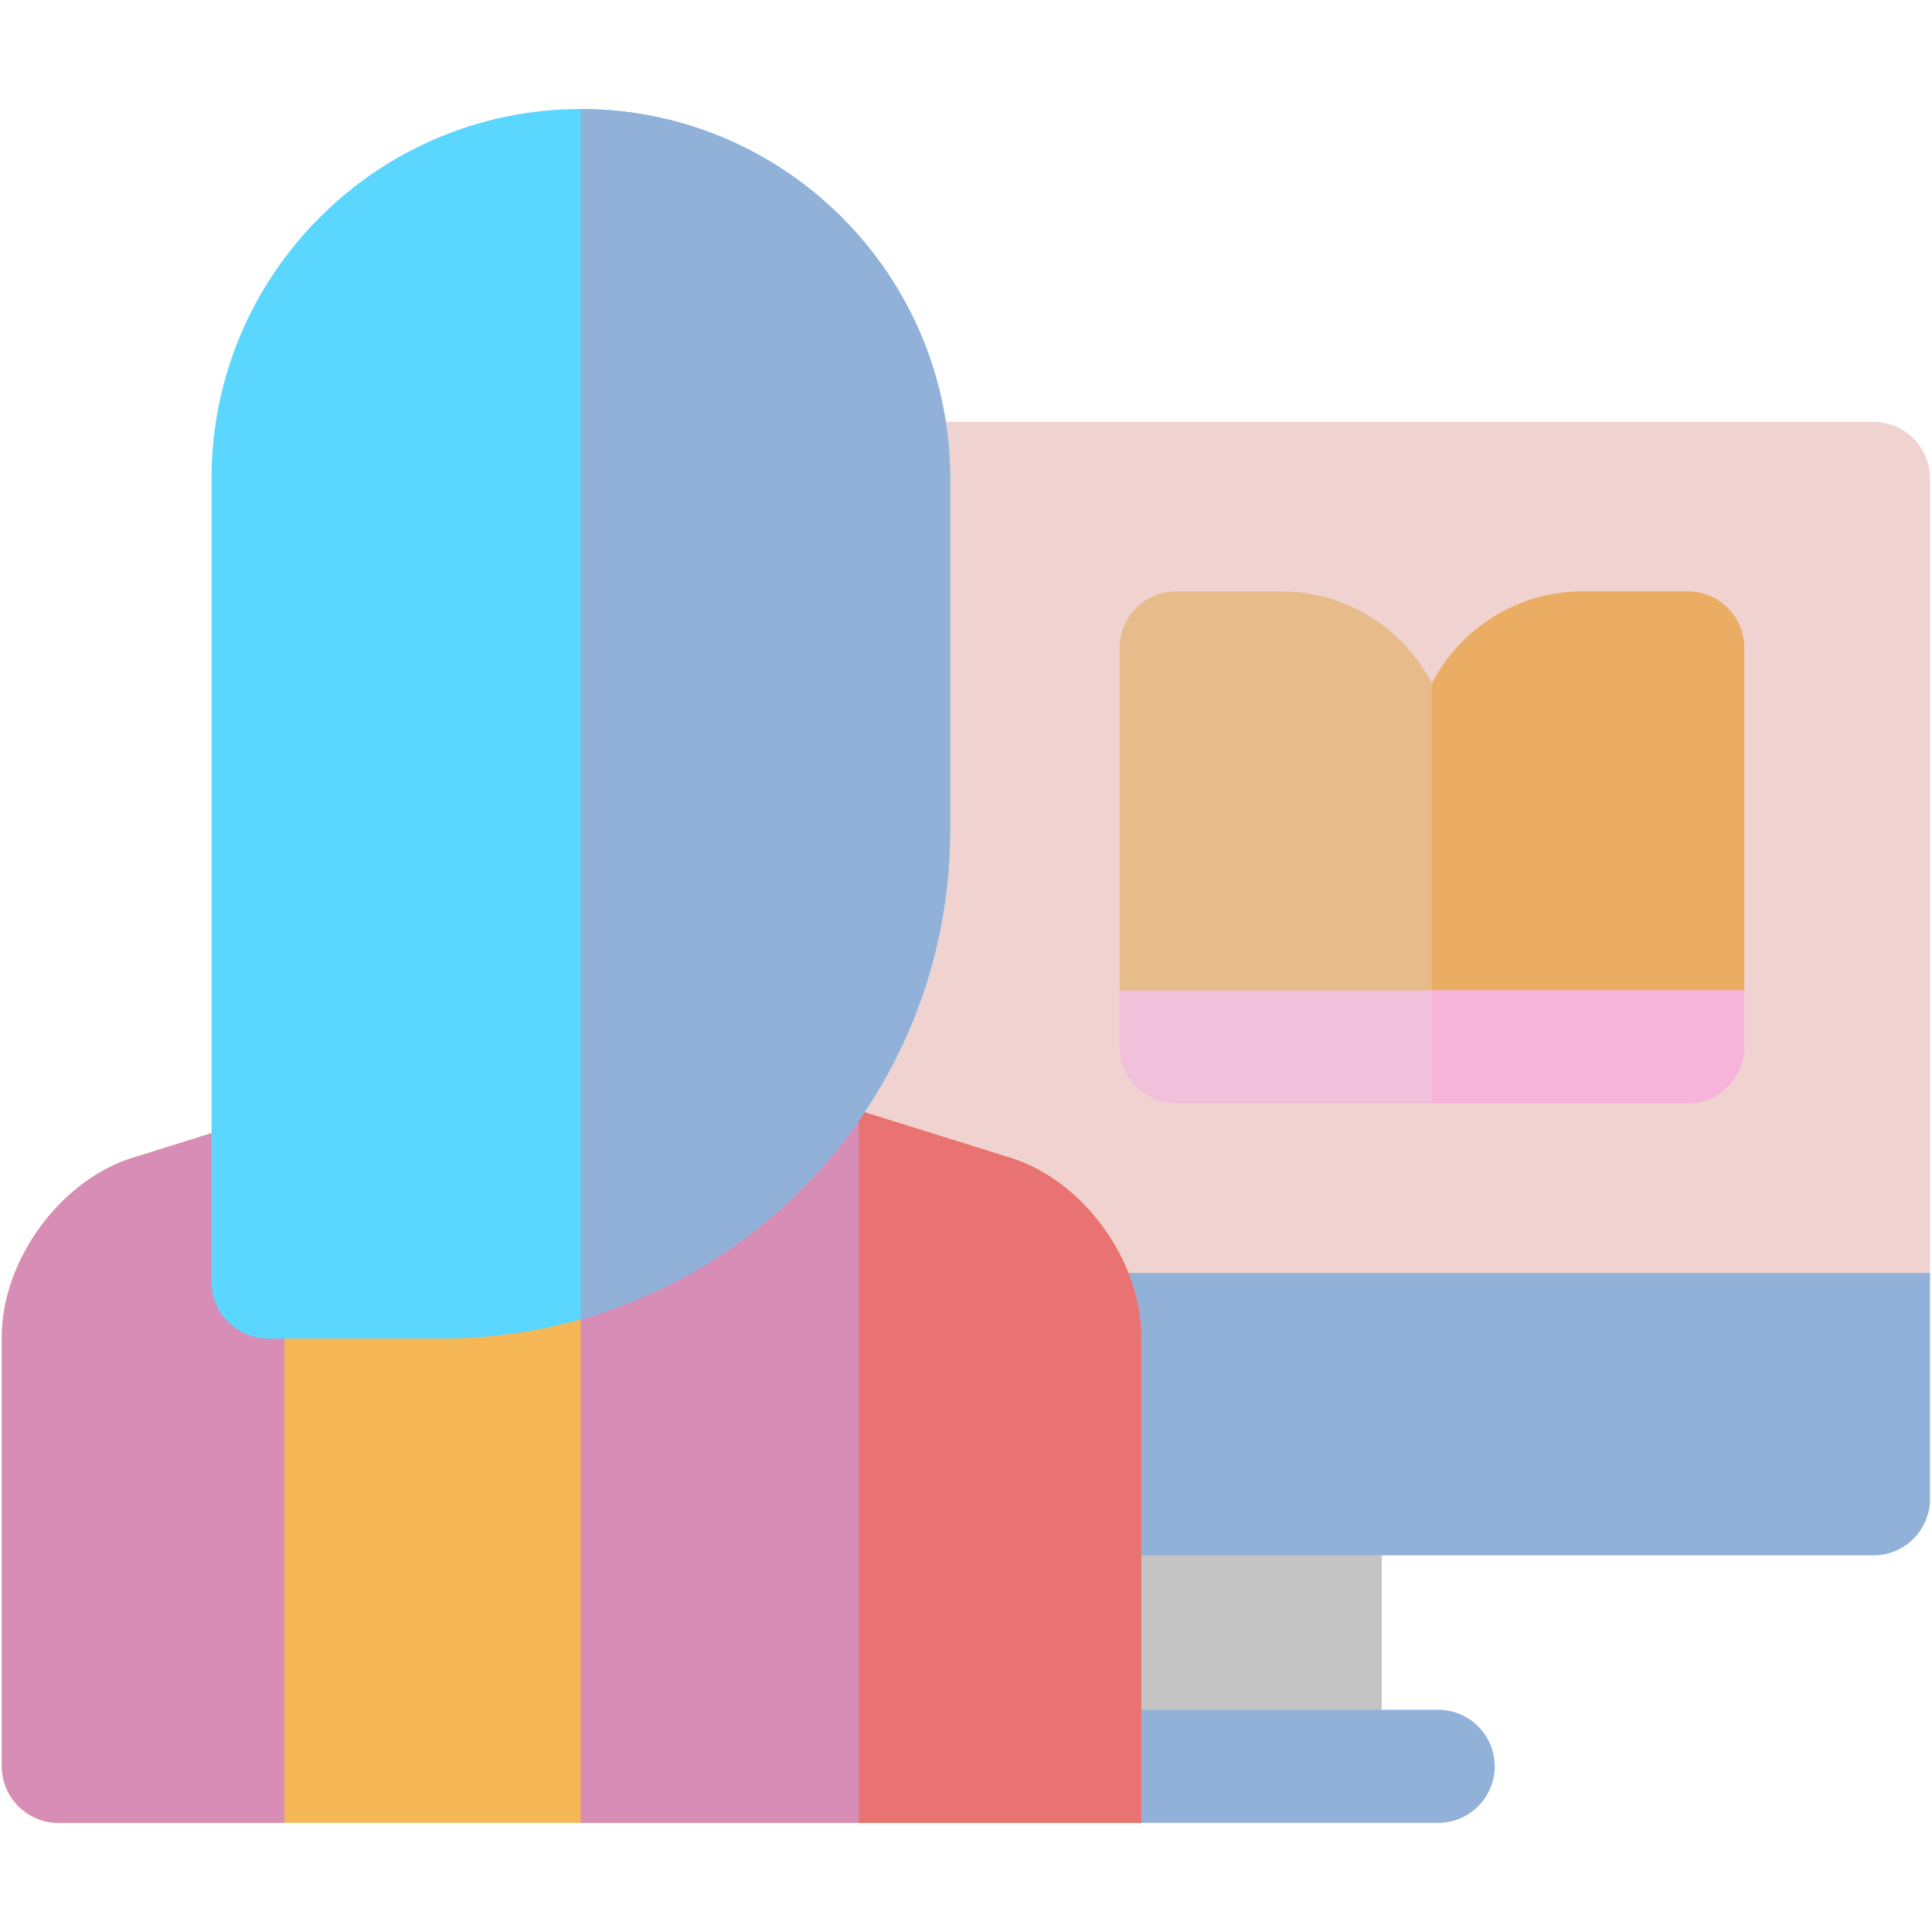 <?xml version="1.0" encoding="UTF-8"?>
<svg version="1.2" width="135.73mm" height="135.73mm" viewBox="0 0 13573 13573"
    preserveAspectRatio="xMidYMid" fill-rule="evenodd" stroke-width="28.222" stroke-linejoin="round"
    xmlns="http://www.w3.org/2000/svg" xmlns:ooo="http://xml.openoffice.org/svg/export"
    xmlns:xlink="http://www.w3.org/1999/xlink"
    xmlns:presentation="http://sun.com/xmlns/staroffice/presentation"
    xmlns:smil="http://www.w3.org/2001/SMIL20/"
    xmlns:anim="urn:oasis:names:tc:opendocument:xmlns:animation:1.0" xml:space="preserve">
 <defs class="ClipPathGroup">
  <clipPath id="presentation_clip_path" clipPathUnits="userSpaceOnUse">
   <rect x="0" y="0" width="13573" height="13573"/>
  </clipPath>
  <clipPath id="presentation_clip_path_shrink" clipPathUnits="userSpaceOnUse">
   <rect x="13" y="13" width="13546" height="13546"/>
  </clipPath>
 </defs>
 <defs class="TextShapeIndex">
  <g ooo:slide="id1" ooo:id-list="id3"/>
 </defs>
 <defs class="EmbeddedBulletChars">
  <g id="bullet-char-template-57356" transform="scale(0,-0)">
   <path d="M 580,1141 L 1163,571 580,0 -4,571 580,1141 Z"/>
  </g>
  <g id="bullet-char-template-57354" transform="scale(0,-0)">
   <path d="M 8,1128 L 1137,1128 1137,0 8,0 8,1128 Z"/>
  </g>
  <g id="bullet-char-template-10146" transform="scale(0,-0)">
   <path d="M 174,0 L 602,739 174,1481 1456,739 174,0 Z M 1358,739 L 309,1346 659,739 1358,739 Z"/>
  </g>
  <g id="bullet-char-template-10132" transform="scale(0,-0)">
   <path d="M 2015,739 L 1276,0 717,0 1260,543 174,543 174,936 1260,936 717,1481 1274,1481 2015,739 Z"/>
  </g>
  <g id="bullet-char-template-10007" transform="scale(0,-0)">
   <path d="M 0,-2 C -7,14 -16,27 -25,37 L 356,567 C 262,823 215,952 215,954 215,979 228,992 255,992 264,992 276,990 289,987 310,991 331,999 354,1012 L 381,999 492,748 772,1049 836,1024 860,1049 C 881,1039 901,1025 922,1006 886,937 835,863 770,784 769,783 710,716 594,584 L 774,223 C 774,196 753,168 711,139 L 727,119 C 717,90 699,76 672,76 641,76 570,178 457,381 L 164,-76 C 142,-110 111,-127 72,-127 30,-127 9,-110 8,-76 1,-67 -2,-52 -2,-32 -2,-23 -1,-13 0,-2 Z"/>
  </g>
  <g id="bullet-char-template-10004" transform="scale(0,-0)">
   <path d="M 285,-33 C 182,-33 111,30 74,156 52,228 41,333 41,471 41,549 55,616 82,672 116,743 169,778 240,778 293,778 328,747 346,684 L 369,508 C 377,444 397,411 428,410 L 1163,1116 C 1174,1127 1196,1133 1229,1133 1271,1133 1292,1118 1292,1087 L 1292,965 C 1292,929 1282,901 1262,881 L 442,47 C 390,-6 338,-33 285,-33 Z"/>
  </g>
  <g id="bullet-char-template-9679" transform="scale(0,-0)">
   <path d="M 813,0 C 632,0 489,54 383,161 276,268 223,411 223,592 223,773 276,916 383,1023 489,1130 632,1184 813,1184 992,1184 1136,1130 1245,1023 1353,916 1407,772 1407,592 1407,412 1353,268 1245,161 1136,54 992,0 813,0 Z"/>
  </g>
  <g id="bullet-char-template-8226" transform="scale(0,-0)">
   <path d="M 346,457 C 273,457 209,483 155,535 101,586 74,649 74,723 74,796 101,859 155,911 209,963 273,989 346,989 419,989 480,963 531,910 582,859 608,796 608,723 608,648 583,586 532,535 482,483 420,457 346,457 Z"/>
  </g>
  <g id="bullet-char-template-8211" transform="scale(0,-0)">
   <path d="M -4,459 L 1135,459 1135,606 -4,606 -4,459 Z"/>
  </g>
  <g id="bullet-char-template-61548" transform="scale(0,-0)">
   <path d="M 173,740 C 173,903 231,1043 346,1159 462,1274 601,1332 765,1332 928,1332 1067,1274 1183,1159 1299,1043 1357,903 1357,740 1357,577 1299,437 1183,322 1067,206 928,148 765,148 601,148 462,206 346,322 231,437 173,577 173,740 Z"/>
  </g>
 </defs>
 <defs class="TextEmbeddedBitmaps"/>
 <g>
  <g id="id2" class="Master_Slide">
   <g id="bg-id2" class="Background"/>
   <g id="bo-id2" class="BackgroundObjects"/>
  </g>
 </g>
 <g class="SlideGroup">
  <g>
   <g id="container-id1">
    <g id="id1" class="Slide" clip-path="url(#presentation_clip_path)">
     <g class="Page">
      <g class="Graphic">
       <g id="id3">
        <rect class="BoundingBox" stroke="none" fill="none" x="0" y="0" width="13573" height="13573"/>
        <path fill="rgb(196,196,196)" stroke="none" d="M 9310,10133 L 8018,10133 C 7799,10133 7622,10311 7622,10530 L 7622,12409 9707,12409 9707,10530 C 9707,10311 9530,10133 9310,10133 L 9310,10133 Z"/>
        <path fill="rgb(146,177,216)" stroke="none" d="M 10104,12806 L 8018,12806 C 7799,12806 7622,12628 7622,12409 7622,12190 7799,12012 8018,12012 L 10104,12012 C 10323,12012 10501,12190 10501,12409 10501,12628 10323,12806 10104,12806 L 10104,12806 Z"/>
        <path fill="rgb(240,211,209)" stroke="none" d="M 13162,2964 L 6278,2964 C 6059,2964 5881,3142 5881,3361 L 5881,5832 C 5881,6545 5608,7224 5113,7745 5090,7769 5073,7791 5057,7820 5020,7883 5003,7945 5003,8018 5003,8091 5020,8153 5057,8217 5093,8280 5139,8325 5202,8362 5228,8377 5252,8388 5282,8397 L 6874,8895 C 6974,8932 7078,9027 7147,9144 7183,9206 7228,9250 7290,9286 7354,9323 7416,9340 7489,9340 7489,9340 7489,9340 7489,9340 L 13162,9340 C 13381,9340 13559,9162 13559,8943 L 13559,3361 C 13559,3142 13381,2964 13162,2964 Z"/>
        <path fill="rgb(146,177,216)" stroke="none" d="M 7147,9144 C 7197,9229 7225,9318 7225,9394 L 7225,10530 C 7225,10749 7402,10927 7622,10927 L 13162,10927 C 13381,10927 13559,10749 13559,10530 L 13559,8943 7092,8943 C 7092,9012 7110,9082 7147,9144 L 7147,9144 Z"/>
        <path fill="rgb(231,188,138)" stroke="none" d="M 11857,4155 L 11118,4155 C 10658,4155 10258,4418 10060,4801 9862,4418 9462,4155 9002,4155 L 8263,4155 C 8043,4155 7866,4332 7866,4552 L 7866,6958 C 7866,7177 8043,7355 8263,7355 L 11857,7355 C 12076,7355 12254,7177 12254,6958 L 12254,4552 C 12254,4332 12076,4155 11857,4155 L 11857,4155 Z"/>
        <path fill="rgb(235,173,100)" stroke="none" d="M 11857,4155 L 11118,4155 C 10658,4155 10258,4418 10060,4801 L 10060,7355 11857,7355 C 12076,7355 12254,7177 12254,6958 L 12254,4552 C 12254,4332 12076,4155 11857,4155 L 11857,4155 Z"/>
        <path fill="rgb(245,183,86)" stroke="none" d="M 8018,12806 L 8018,9394 C 8018,8867 7628,8318 7131,8144 7127,8143 7123,8141 7118,8140 L 5296,7570 C 5255,7557 5220,7552 5177,7552 5177,7552 5177,7552 5177,7552 L 2853,7552 C 2813,7552 2773,7558 2735,7570 L 913,8140 C 909,8141 905,8143 901,8144 403,8318 13,8867 13,9394 L 13,12409 C 13,12628 191,12806 410,12806 L 8018,12806 Z"/>
        <path fill="rgb(216,141,182)" stroke="none" d="M 6617,10303 L 6034,7801 5296,7570 C 5255,7557 5220,7552 5177,7552 5177,7552 5177,7552 5177,7552 L 4080,7552 4080,12806 6034,12806 C 6034,12806 6621,10304 6617,10303 Z"/>
        <path fill="rgb(233,114,114)" stroke="none" d="M 7118,8140 L 6034,7801 6034,12806 8018,12806 8018,9394 C 8018,8867 7628,8318 7131,8144 7127,8143 7123,8141 7118,8140 Z"/>
        <path fill="rgb(216,141,182)" stroke="none" d="M 1998,7801 L 913,8140 C 909,8141 905,8143 901,8144 403,8318 13,8867 13,9394 L 13,12409 C 13,12628 191,12806 410,12806 L 1998,12806 1998,7801 Z"/>
        <path fill="rgb(90,214,255)" stroke="none" d="M 1486,3361 L 1486,9007 C 1486,9226 1664,9404 1883,9404 L 3103,9404 C 5073,9404 6675,7801 6675,5832 L 6675,3361 C 6675,1930 5511,766 4080,766 2650,766 1486,1930 1486,3361 Z"/>
        <path fill="rgb(146,177,216)" stroke="none" d="M 4080,9268 C 5576,8842 6675,7463 6675,5832 L 6675,3361 C 6675,1930 5511,766 4080,766 L 4080,9268 Z"/>
        <path fill="rgb(241,193,220)" stroke="none" d="M 7866,6958 L 7866,7355 C 7866,7573 8044,7752 8263,7752 L 11857,7752 C 12075,7752 12254,7573 12254,7355 L 12254,6958 7866,6958 Z"/>
        <path fill="rgb(247,180,218)" stroke="none" d="M 10060,6958 L 10060,7752 11857,7752 C 12075,7752 12254,7573 12254,7355 L 12254,6958 10060,6958 Z"/>
       </g>
      </g>
     </g>
    </g>
   </g>
  </g>
 </g>
</svg>